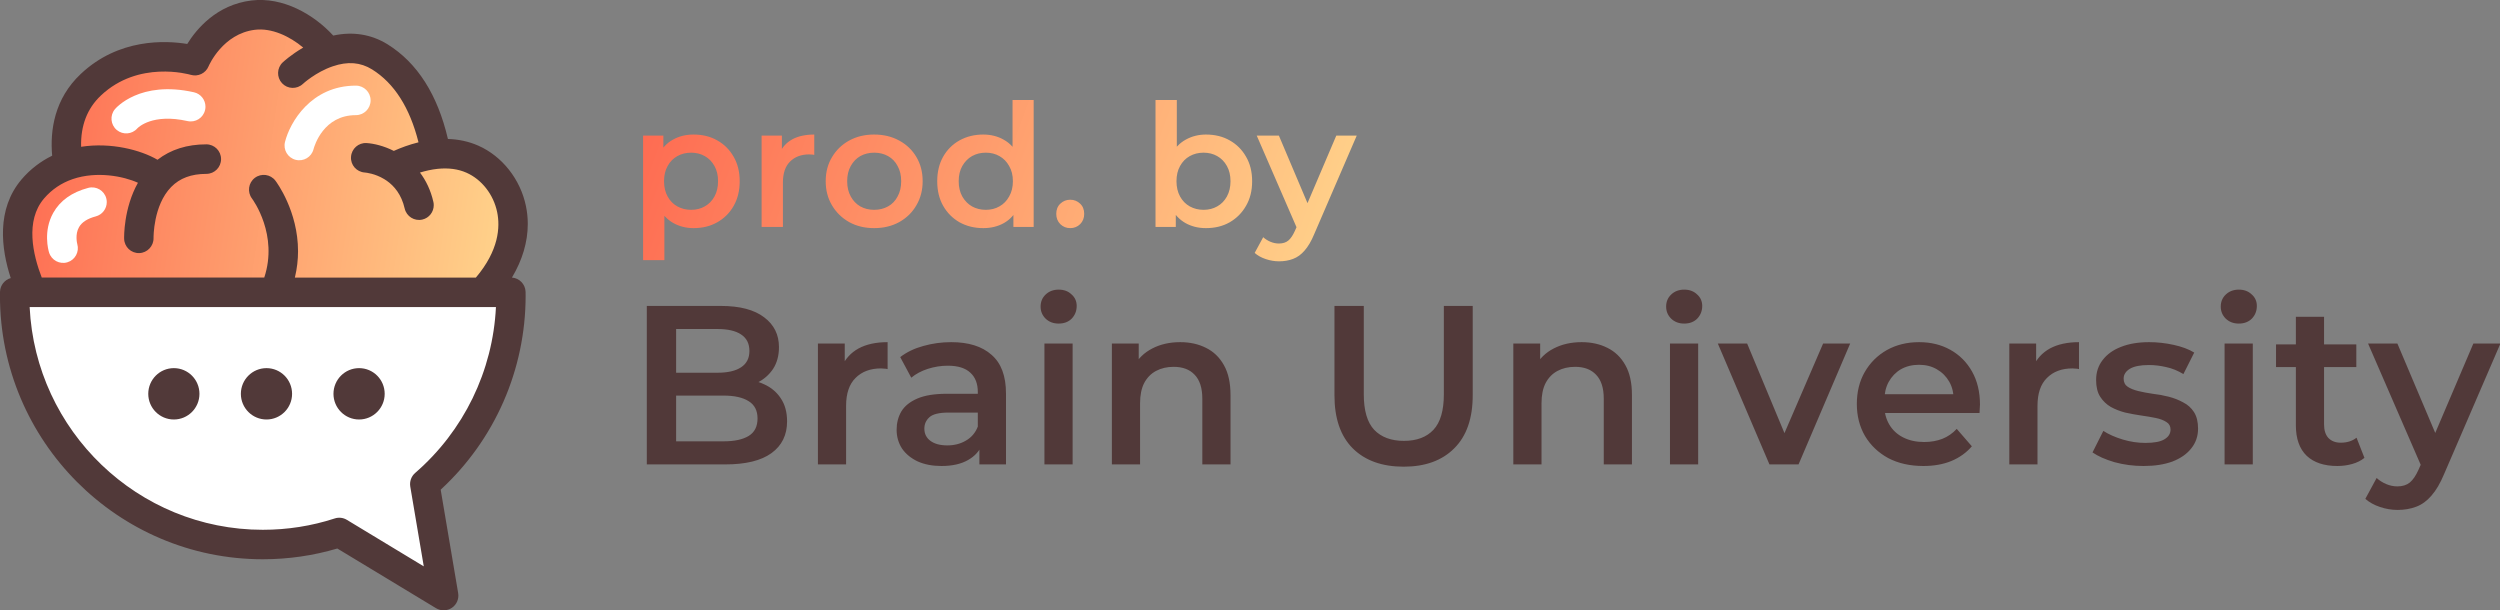 <svg width="213" height="52" viewBox="0 0 213 52" fill="none" xmlns="http://www.w3.org/2000/svg">
<rect x="0" y="0" width="213" height="52" fill="#808080" stroke="none"/>
<path d="M55.107 39.568V26.065H61.41C63.024 26.065 64.254 26.386 65.099 27.029C65.945 27.66 66.368 28.508 66.368 29.576C66.368 30.296 66.201 30.913 65.868 31.428C65.535 31.929 65.087 32.322 64.523 32.604C63.972 32.874 63.37 33.01 62.717 33.01L63.062 32.315C63.818 32.315 64.497 32.456 65.099 32.739C65.701 33.01 66.175 33.408 66.521 33.935C66.88 34.463 67.059 35.119 67.059 35.903C67.059 37.061 66.617 37.961 65.733 38.604C64.85 39.247 63.536 39.568 61.794 39.568H55.107ZM57.605 37.601H61.641C62.576 37.601 63.293 37.446 63.793 37.138C64.292 36.829 64.542 36.334 64.542 35.652C64.542 34.984 64.292 34.495 63.793 34.186C63.293 33.865 62.576 33.704 61.641 33.704H57.413V31.756H61.141C62.012 31.756 62.678 31.601 63.139 31.293C63.613 30.984 63.85 30.521 63.85 29.904C63.85 29.273 63.613 28.804 63.139 28.495C62.678 28.187 62.012 28.032 61.141 28.032H57.605V37.601ZM69.687 39.568V29.267H71.973V32.103L71.704 31.273C72.012 30.579 72.492 30.052 73.145 29.691C73.811 29.331 74.638 29.151 75.624 29.151V31.447C75.522 31.421 75.425 31.408 75.336 31.408C75.246 31.395 75.156 31.389 75.067 31.389C74.157 31.389 73.433 31.659 72.895 32.199C72.358 32.727 72.088 33.517 72.088 34.572V39.568H69.687ZM83.444 39.568V37.485L83.309 37.041V33.395C83.309 32.688 83.098 32.141 82.675 31.756C82.252 31.357 81.612 31.158 80.754 31.158C80.177 31.158 79.607 31.248 79.043 31.428C78.493 31.608 78.025 31.858 77.641 32.18L76.699 30.424C77.25 30 77.903 29.685 78.659 29.479C79.428 29.261 80.222 29.151 81.042 29.151C82.528 29.151 83.674 29.511 84.481 30.232C85.301 30.939 85.711 32.038 85.711 33.53V39.568H83.444ZM80.216 39.703C79.447 39.703 78.775 39.575 78.198 39.318C77.622 39.048 77.173 38.681 76.853 38.218C76.546 37.742 76.392 37.209 76.392 36.617C76.392 36.038 76.526 35.517 76.795 35.054C77.077 34.591 77.532 34.225 78.16 33.955C78.787 33.685 79.62 33.55 80.657 33.55H83.636V35.151H80.831C80.011 35.151 79.46 35.286 79.178 35.556C78.896 35.813 78.755 36.135 78.755 36.52C78.755 36.958 78.928 37.305 79.274 37.562C79.62 37.819 80.1 37.948 80.715 37.948C81.305 37.948 81.83 37.813 82.291 37.543C82.765 37.273 83.104 36.874 83.309 36.347L83.713 37.794C83.482 38.398 83.066 38.867 82.464 39.202C81.874 39.536 81.125 39.703 80.216 39.703ZM88.986 39.568V29.267H91.388V39.568H88.986ZM90.196 27.569C89.748 27.569 89.376 27.428 89.082 27.145C88.8 26.862 88.659 26.521 88.659 26.123C88.659 25.711 88.8 25.37 89.082 25.1C89.376 24.817 89.748 24.676 90.196 24.676C90.645 24.676 91.01 24.811 91.292 25.081C91.586 25.338 91.734 25.666 91.734 26.065C91.734 26.489 91.593 26.849 91.311 27.145C91.029 27.428 90.657 27.569 90.196 27.569ZM100.555 29.151C101.374 29.151 102.105 29.312 102.745 29.634C103.398 29.955 103.911 30.45 104.282 31.119C104.654 31.775 104.84 32.624 104.84 33.665V39.568H102.438V33.974C102.438 33.061 102.22 32.379 101.784 31.929C101.362 31.479 100.766 31.254 99.997 31.254C99.434 31.254 98.934 31.37 98.499 31.601C98.063 31.833 97.724 32.18 97.48 32.643C97.25 33.093 97.134 33.665 97.134 34.36V39.568H94.732V29.267H97.019V32.045L96.615 31.196C96.974 30.54 97.493 30.039 98.172 29.691C98.864 29.331 99.658 29.151 100.555 29.151ZM119.595 39.761C117.751 39.761 116.303 39.24 115.253 38.199C114.215 37.157 113.696 35.652 113.696 33.685V26.065H116.194V33.588C116.194 34.977 116.489 35.987 117.078 36.617C117.68 37.247 118.526 37.562 119.615 37.562C120.704 37.562 121.543 37.247 122.132 36.617C122.721 35.987 123.016 34.977 123.016 33.588V26.065H125.475V33.685C125.475 35.652 124.95 37.157 123.9 38.199C122.862 39.24 121.427 39.761 119.595 39.761ZM134.757 29.151C135.577 29.151 136.308 29.312 136.948 29.634C137.601 29.955 138.114 30.45 138.485 31.119C138.857 31.775 139.042 32.624 139.042 33.665V39.568H136.641V33.974C136.641 33.061 136.423 32.379 135.987 31.929C135.565 31.479 134.969 31.254 134.2 31.254C133.637 31.254 133.137 31.37 132.701 31.601C132.266 31.833 131.926 32.18 131.683 32.643C131.452 33.093 131.337 33.665 131.337 34.36V39.568H128.935V29.267H131.222V32.045L130.818 31.196C131.177 30.54 131.696 30.039 132.375 29.691C133.067 29.331 133.861 29.151 134.757 29.151ZM142.282 39.568V29.267H144.684V39.568H142.282ZM143.492 27.569C143.044 27.569 142.672 27.428 142.378 27.145C142.096 26.862 141.955 26.521 141.955 26.123C141.955 25.711 142.096 25.37 142.378 25.1C142.672 24.817 143.044 24.676 143.492 24.676C143.941 24.676 144.306 24.811 144.588 25.081C144.882 25.338 145.029 25.666 145.029 26.065C145.029 26.489 144.889 26.849 144.607 27.145C144.325 27.428 143.953 27.569 143.492 27.569ZM150.757 39.568L146.357 29.267H148.855L152.64 38.353H151.41L155.33 29.267H157.636L153.236 39.568H150.757ZM163.871 39.703C162.73 39.703 161.731 39.478 160.873 39.028C160.027 38.565 159.368 37.935 158.894 37.138C158.433 36.34 158.202 35.434 158.202 34.418C158.202 33.389 158.426 32.482 158.875 31.698C159.336 30.9 159.963 30.277 160.758 29.826C161.565 29.376 162.481 29.151 163.505 29.151C164.505 29.151 165.395 29.37 166.176 29.807C166.958 30.244 167.573 30.862 168.021 31.659C168.469 32.456 168.694 33.395 168.694 34.476C168.694 34.578 168.687 34.694 168.674 34.823C168.674 34.952 168.668 35.074 168.655 35.189H160.104V33.588H167.387L166.445 34.09C166.458 33.498 166.336 32.977 166.08 32.527C165.824 32.077 165.472 31.723 165.023 31.466C164.588 31.209 164.082 31.08 163.505 31.08C162.916 31.08 162.397 31.209 161.949 31.466C161.513 31.723 161.168 32.084 160.911 32.547C160.668 32.997 160.546 33.53 160.546 34.148V34.533C160.546 35.151 160.687 35.697 160.969 36.173C161.251 36.649 161.648 37.016 162.16 37.273C162.673 37.53 163.262 37.659 163.928 37.659C164.505 37.659 165.023 37.569 165.485 37.389C165.946 37.209 166.356 36.926 166.714 36.54L168.002 38.025C167.541 38.565 166.958 38.983 166.253 39.279C165.561 39.562 164.767 39.703 163.871 39.703ZM171.193 39.568V29.267H173.479V32.103L173.21 31.273C173.518 30.579 173.998 30.052 174.651 29.691C175.318 29.331 176.144 29.151 177.13 29.151V31.447C177.028 31.421 176.932 31.408 176.842 31.408C176.752 31.395 176.663 31.389 176.573 31.389C175.663 31.389 174.94 31.659 174.402 32.199C173.864 32.727 173.595 33.517 173.595 34.572V39.568H171.193ZM182.624 39.703C181.766 39.703 180.94 39.594 180.146 39.376C179.364 39.144 178.743 38.867 178.282 38.546L179.204 36.713C179.665 37.009 180.216 37.254 180.857 37.446C181.497 37.639 182.138 37.736 182.778 37.736C183.534 37.736 184.078 37.633 184.411 37.427C184.757 37.221 184.93 36.945 184.93 36.598C184.93 36.315 184.815 36.102 184.584 35.961C184.354 35.807 184.053 35.691 183.681 35.614C183.31 35.537 182.893 35.466 182.432 35.402C181.984 35.337 181.529 35.254 181.068 35.151C180.62 35.035 180.21 34.874 179.838 34.669C179.467 34.45 179.166 34.16 178.935 33.8C178.705 33.44 178.589 32.965 178.589 32.373C178.589 31.717 178.775 31.151 179.147 30.675C179.518 30.187 180.037 29.814 180.703 29.556C181.382 29.286 182.183 29.151 183.105 29.151C183.797 29.151 184.495 29.229 185.199 29.383C185.904 29.537 186.487 29.756 186.948 30.039L186.026 31.871C185.539 31.576 185.046 31.376 184.546 31.273C184.059 31.158 183.572 31.1 183.086 31.1C182.355 31.1 181.811 31.209 181.452 31.428C181.106 31.646 180.934 31.923 180.934 32.257C180.934 32.566 181.049 32.797 181.279 32.952C181.51 33.106 181.811 33.228 182.183 33.318C182.554 33.408 182.964 33.485 183.412 33.55C183.873 33.601 184.328 33.685 184.777 33.8C185.225 33.916 185.635 34.077 186.006 34.283C186.391 34.476 186.698 34.752 186.929 35.112C187.159 35.472 187.275 35.942 187.275 36.52C187.275 37.163 187.082 37.723 186.698 38.199C186.327 38.675 185.795 39.048 185.103 39.318C184.411 39.575 183.585 39.703 182.624 39.703ZM189.535 39.568V29.267H191.937V39.568H189.535ZM190.746 27.569C190.297 27.569 189.926 27.428 189.631 27.145C189.349 26.862 189.208 26.521 189.208 26.123C189.208 25.711 189.349 25.37 189.631 25.1C189.926 24.817 190.297 24.676 190.746 24.676C191.194 24.676 191.559 24.811 191.841 25.081C192.136 25.338 192.283 25.666 192.283 26.065C192.283 26.489 192.142 26.849 191.86 27.145C191.578 27.428 191.207 27.569 190.746 27.569ZM199.144 39.703C198.017 39.703 197.146 39.414 196.531 38.835C195.916 38.244 195.608 37.376 195.608 36.231V26.991H198.01V36.173C198.01 36.662 198.132 37.041 198.375 37.311C198.632 37.581 198.984 37.717 199.432 37.717C199.97 37.717 200.419 37.575 200.777 37.292L201.45 39.009C201.168 39.24 200.822 39.414 200.412 39.53C200.002 39.646 199.579 39.703 199.144 39.703ZM193.917 31.273V29.344H200.758V31.273H193.917ZM204.275 43.446C203.776 43.446 203.276 43.362 202.776 43.195C202.277 43.028 201.861 42.797 201.527 42.501L202.488 40.726C202.732 40.944 203.007 41.118 203.314 41.247C203.622 41.375 203.936 41.44 204.256 41.44C204.692 41.44 205.044 41.33 205.313 41.112C205.582 40.893 205.832 40.527 206.062 40.012L206.658 38.662L206.85 38.372L210.731 29.267H213.037L208.234 40.398C207.913 41.17 207.555 41.781 207.157 42.231C206.773 42.681 206.338 42.996 205.851 43.176C205.377 43.356 204.852 43.446 204.275 43.446ZM206.389 39.935L201.758 29.267H204.256L208.022 38.16L206.389 39.935Z" fill="#513939"/>
<path d="M59.088 19.436C58.459 19.436 57.883 19.29 57.36 18.999C56.847 18.707 56.436 18.27 56.126 17.687C55.826 17.094 55.676 16.346 55.676 15.442C55.676 14.529 55.821 13.781 56.112 13.198C56.412 12.615 56.818 12.182 57.331 11.9C57.844 11.609 58.43 11.463 59.088 11.463C59.853 11.463 60.525 11.629 61.106 11.959C61.696 12.289 62.161 12.751 62.5 13.344C62.848 13.936 63.022 14.636 63.022 15.442C63.022 16.249 62.848 16.953 62.5 17.556C62.161 18.149 61.696 18.61 61.106 18.941C60.525 19.271 59.853 19.436 59.088 19.436ZM54.791 22.162V11.551H56.518V13.387L56.46 15.457L56.605 17.527V22.162H54.791ZM58.885 17.877C59.32 17.877 59.708 17.779 60.046 17.585C60.395 17.391 60.67 17.109 60.874 16.74C61.077 16.37 61.178 15.938 61.178 15.442C61.178 14.937 61.077 14.505 60.874 14.145C60.67 13.776 60.395 13.494 60.046 13.3C59.708 13.105 59.32 13.008 58.885 13.008C58.449 13.008 58.057 13.105 57.709 13.3C57.36 13.494 57.084 13.776 56.881 14.145C56.678 14.505 56.576 14.937 56.576 15.442C56.576 15.938 56.678 16.37 56.881 16.74C57.084 17.109 57.36 17.391 57.709 17.585C58.057 17.779 58.449 17.877 58.885 17.877ZM64.889 19.334V11.551H66.616V13.693L66.413 13.067C66.645 12.542 67.008 12.143 67.502 11.871C68.005 11.599 68.629 11.463 69.375 11.463V13.198C69.297 13.178 69.225 13.169 69.157 13.169C69.089 13.159 69.021 13.154 68.954 13.154C68.266 13.154 67.72 13.358 67.313 13.766C66.907 14.165 66.704 14.762 66.704 15.559V19.334H64.889ZM74.473 19.436C73.679 19.436 72.973 19.266 72.353 18.926C71.734 18.576 71.245 18.1 70.887 17.497C70.529 16.895 70.35 16.21 70.35 15.442C70.35 14.665 70.529 13.98 70.887 13.387C71.245 12.785 71.734 12.313 72.353 11.973C72.973 11.633 73.679 11.463 74.473 11.463C75.276 11.463 75.987 11.633 76.607 11.973C77.236 12.313 77.725 12.78 78.073 13.373C78.431 13.965 78.61 14.655 78.61 15.442C78.61 16.21 78.431 16.895 78.073 17.497C77.725 18.1 77.236 18.576 76.607 18.926C75.987 19.266 75.276 19.436 74.473 19.436ZM74.473 17.877C74.918 17.877 75.315 17.779 75.663 17.585C76.012 17.391 76.283 17.109 76.476 16.74C76.68 16.37 76.781 15.938 76.781 15.442C76.781 14.937 76.68 14.505 76.476 14.145C76.283 13.776 76.012 13.494 75.663 13.3C75.315 13.105 74.923 13.008 74.487 13.008C74.042 13.008 73.645 13.105 73.297 13.3C72.958 13.494 72.687 13.776 72.484 14.145C72.281 14.505 72.179 14.937 72.179 15.442C72.179 15.938 72.281 16.37 72.484 16.74C72.687 17.109 72.958 17.391 73.297 17.585C73.645 17.779 74.037 17.877 74.473 17.877ZM83.772 19.436C83.027 19.436 82.354 19.271 81.754 18.941C81.163 18.6 80.699 18.134 80.36 17.541C80.022 16.948 79.852 16.249 79.852 15.442C79.852 14.636 80.022 13.936 80.36 13.344C80.699 12.751 81.163 12.289 81.754 11.959C82.354 11.629 83.027 11.463 83.772 11.463C84.421 11.463 85.001 11.609 85.514 11.9C86.027 12.182 86.433 12.615 86.734 13.198C87.034 13.781 87.184 14.529 87.184 15.442C87.184 16.346 87.039 17.094 86.748 17.687C86.458 18.27 86.056 18.707 85.543 18.999C85.03 19.29 84.44 19.436 83.772 19.436ZM83.99 17.877C84.425 17.877 84.813 17.779 85.151 17.585C85.5 17.391 85.775 17.109 85.979 16.74C86.192 16.37 86.298 15.938 86.298 15.442C86.298 14.937 86.192 14.505 85.979 14.145C85.775 13.776 85.5 13.494 85.151 13.3C84.813 13.105 84.425 13.008 83.99 13.008C83.554 13.008 83.162 13.105 82.814 13.3C82.475 13.494 82.199 13.776 81.986 14.145C81.783 14.505 81.681 14.937 81.681 15.442C81.681 15.938 81.783 16.37 81.986 16.74C82.199 17.109 82.475 17.391 82.814 17.585C83.162 17.779 83.554 17.877 83.99 17.877ZM86.342 19.334V17.497L86.414 15.428L86.269 13.358V8.519H88.069V19.334H86.342ZM91.184 19.436C90.855 19.436 90.574 19.324 90.342 19.101C90.11 18.868 89.993 18.576 89.993 18.226C89.993 17.857 90.11 17.566 90.342 17.352C90.574 17.128 90.855 17.017 91.184 17.017C91.513 17.017 91.794 17.128 92.026 17.352C92.258 17.566 92.374 17.857 92.374 18.226C92.374 18.576 92.258 18.868 92.026 19.101C91.794 19.324 91.513 19.436 91.184 19.436ZM102.748 19.436C102.09 19.436 101.504 19.29 100.991 18.999C100.478 18.707 100.072 18.27 99.771 17.687C99.481 17.094 99.336 16.346 99.336 15.442C99.336 14.529 99.486 13.781 99.786 13.198C100.095 12.615 100.507 12.182 101.02 11.9C101.543 11.609 102.119 11.463 102.748 11.463C103.512 11.463 104.185 11.629 104.766 11.959C105.356 12.289 105.821 12.751 106.159 13.344C106.508 13.936 106.682 14.636 106.682 15.442C106.682 16.249 106.508 16.948 106.159 17.541C105.821 18.134 105.356 18.6 104.766 18.941C104.185 19.271 103.512 19.436 102.748 19.436ZM98.45 19.334V8.519H100.265V13.358L100.12 15.428L100.178 17.497V19.334H98.45ZM102.544 17.877C102.98 17.877 103.367 17.779 103.706 17.585C104.054 17.391 104.33 17.109 104.533 16.74C104.737 16.37 104.838 15.938 104.838 15.442C104.838 14.937 104.737 14.505 104.533 14.145C104.33 13.776 104.054 13.494 103.706 13.3C103.367 13.105 102.98 13.008 102.544 13.008C102.109 13.008 101.717 13.105 101.368 13.3C101.02 13.494 100.744 13.776 100.541 14.145C100.338 14.505 100.236 14.937 100.236 15.442C100.236 15.938 100.338 16.37 100.541 16.74C100.744 17.109 101.02 17.391 101.368 17.585C101.717 17.779 102.109 17.877 102.544 17.877ZM108.975 22.264C108.597 22.264 108.22 22.201 107.842 22.074C107.465 21.948 107.15 21.773 106.898 21.549L107.624 20.209C107.808 20.374 108.016 20.505 108.249 20.602C108.481 20.699 108.718 20.748 108.96 20.748C109.289 20.748 109.555 20.665 109.759 20.5C109.962 20.335 110.151 20.058 110.325 19.669L110.775 18.649L110.92 18.43L113.853 11.551H115.595L111.965 19.961C111.723 20.544 111.452 21.005 111.152 21.345C110.862 21.686 110.533 21.924 110.165 22.06C109.807 22.196 109.41 22.264 108.975 22.264ZM110.572 19.611L107.073 11.551H108.96L111.806 18.27L110.572 19.611Z" fill="url(#paint0_linear_313_28)"/>
<path d="M2.645 22.563C2.645 22.563 1.449 16.574 4.111 15.435C6.772 14.297 5.769 12.559 5.769 12.559C5.769 12.559 6.277 7.764 9.721 6.614C13.165 5.463 16.349 5.4 16.349 5.4C16.349 5.4 19.482 2.075 21.99 2.075C24.498 2.075 27.153 3.864 27.153 3.864C27.153 3.864 29.654 3.423 31.997 5.239C34.34 7.055 36.586 12.461 36.586 12.461C36.586 12.461 39.544 12.147 41.493 15.179C43.442 18.212 43.819 19.209 42.99 21.349C42.161 23.489 40.441 25.218 40.441 25.218L2.866 24.642L2.645 22.563Z" fill="url(#paint1_linear_313_28)"/>
<path d="M43.17 25.164H2.114V29.472L6.234 38.368L13.515 44.648L22.653 46.706L29.271 45.184L34.758 48.956H36.978V40.554C38.558 38.246 41.859 33.292 42.423 31.937C42.986 30.583 43.156 26.857 43.17 25.164Z" fill="white"/>
<path d="M35.373 40.294C35.04 40.582 34.884 41.021 34.955 41.457L36.105 48.254L29.552 44.29C29.241 44.102 28.861 44.058 28.516 44.173C26.55 44.814 24.489 45.138 22.389 45.138C11.748 45.138 3.032 36.711 2.526 26.164H2.752H2.755H42.254C41.989 31.607 39.515 36.711 35.373 40.294ZM3.751 16.913C4.412 16.14 5.241 15.582 6.213 15.253C8.238 14.568 10.515 15.007 11.753 15.572C10.528 17.747 10.572 20.211 10.576 20.34C10.593 21.035 11.169 21.583 11.862 21.564C12.552 21.544 13.097 20.962 13.082 20.277C13.082 20.233 13.051 17.5 14.582 15.933C15.318 15.18 16.298 14.814 17.581 14.814C18.274 14.814 18.835 14.251 18.835 13.556C18.835 12.861 18.274 12.298 17.581 12.298C15.938 12.298 14.543 12.74 13.42 13.612C12.02 12.793 9.485 12.106 6.911 12.506C6.865 10.702 7.431 9.232 8.605 8.13C11.799 5.122 16.077 6.324 16.257 6.377C16.869 6.555 17.523 6.246 17.768 5.653C17.814 5.546 18.988 2.872 21.72 2.538C23.128 2.365 24.661 3.072 25.833 4.054C24.793 4.659 24.129 5.276 24.088 5.315C23.582 5.79 23.558 6.585 24.032 7.092C24.506 7.599 25.298 7.623 25.804 7.15C25.811 7.143 26.9 6.141 28.353 5.649C29.625 5.215 30.718 5.302 31.705 5.917C33.591 7.092 34.918 9.178 35.657 12.125C34.86 12.323 34.143 12.591 33.552 12.857C32.692 12.423 31.846 12.228 31.241 12.189C30.548 12.142 29.953 12.669 29.907 13.361C29.855 14.053 30.381 14.648 31.068 14.697C31.219 14.709 31.958 14.794 32.724 15.253C32.792 15.306 32.865 15.353 32.94 15.392C33.582 15.838 34.206 16.569 34.478 17.764C34.634 18.441 35.307 18.863 35.983 18.707C36.564 18.573 36.955 18.056 36.955 17.483C36.955 17.391 36.946 17.296 36.924 17.201C36.693 16.189 36.284 15.367 35.781 14.702C36.245 14.56 36.758 14.441 37.288 14.385C38.205 14.29 39.031 14.4 39.741 14.714C41.048 15.292 42.05 16.576 42.358 18.073C42.623 19.355 42.502 21.34 40.545 23.65H25.123C25.31 22.87 25.393 22.12 25.393 21.41C25.393 17.993 23.573 15.536 23.468 15.397C23.05 14.843 22.262 14.736 21.711 15.155C21.159 15.575 21.052 16.362 21.468 16.913C21.572 17.054 23.718 20.016 22.515 23.648H3.557C2.806 21.705 2.13 18.809 3.751 16.913ZM44.784 25.189C44.784 25.076 44.784 24.962 44.779 24.855C44.755 24.211 44.249 23.694 43.618 23.648C44.507 22.161 44.967 20.608 44.967 19.08C44.967 18.568 44.915 18.061 44.811 17.559C44.342 15.28 42.784 13.305 40.747 12.408C39.952 12.057 39.087 11.869 38.163 11.84C37.283 8.067 35.558 5.356 33.025 3.779C31.64 2.918 30.052 2.665 28.392 3.031C26.732 1.219 24.102 -0.287 21.417 0.042C18.444 0.405 16.728 2.494 15.953 3.745C14.108 3.442 10.117 3.252 6.887 6.295C4.631 8.415 4.254 11.104 4.444 13.266C3.45 13.749 2.577 14.422 1.846 15.275C-0.332 17.829 0.103 21.203 0.915 23.692C0.404 23.836 0.023 24.296 0.001 24.852C-0.004 24.962 -0.004 25.074 -0.004 25.189C-0.004 37.574 10.042 47.649 22.391 47.649C24.559 47.649 26.691 47.34 28.74 46.733L37.152 51.82C37.572 52.073 38.1 52.059 38.506 51.783C38.912 51.508 39.118 51.018 39.036 50.533L37.546 41.721C42.157 37.474 44.784 31.49 44.784 25.189Z" fill="#513939"/>
<path d="M16.526 7.862C11.92 6.826 9.876 9.2 9.791 9.302C9.346 9.836 9.417 10.628 9.949 11.075C10.474 11.513 11.252 11.45 11.699 10.938C11.782 10.853 12.992 9.644 15.977 10.316C16.652 10.467 17.323 10.043 17.474 9.366C17.496 9.273 17.506 9.18 17.506 9.088C17.506 8.513 17.109 7.993 16.526 7.862Z" fill="white"/>
<path d="M7.524 16.006C6.124 16.374 5.12 17.091 4.534 18.139C3.666 19.694 4.123 21.327 4.179 21.508C4.381 22.173 5.081 22.546 5.744 22.346C6.403 22.146 6.777 21.449 6.583 20.789C6.573 20.75 6.374 19.974 6.734 19.351C6.974 18.929 7.456 18.622 8.16 18.436C8.724 18.288 9.096 17.778 9.096 17.22C9.096 17.115 9.084 17.008 9.055 16.901C8.88 16.233 8.195 15.831 7.524 16.006Z" fill="white"/>
<path d="M30.322 7.296C26.494 7.296 24.698 10.434 24.282 12.091C24.112 12.764 24.52 13.449 25.194 13.617C25.864 13.785 26.543 13.381 26.713 12.71C26.793 12.408 27.564 9.81 30.322 9.81C31.015 9.81 31.576 9.246 31.576 8.552C31.576 7.859 31.015 7.296 30.322 7.296Z" fill="white"/>
<path d="M12.632 33.554C12.632 32.345 13.609 31.365 14.813 31.365C16.018 31.365 16.993 32.345 16.993 33.554C16.993 34.761 16.016 35.741 14.813 35.741C13.607 35.741 12.632 34.761 12.632 33.554Z" fill="#513939"/>
<path d="M20.522 33.554C20.522 32.345 21.499 31.365 22.705 31.365C23.91 31.365 24.885 32.345 24.885 33.554C24.885 34.761 23.908 35.741 22.705 35.741C21.499 35.741 20.522 34.761 20.522 33.554Z" fill="#513939"/>
<path d="M28.412 33.554C28.412 32.345 29.389 31.365 30.594 31.365C31.8 31.365 32.775 32.345 32.775 33.554C32.775 34.761 31.797 35.741 30.594 35.741C29.389 35.741 28.412 34.761 28.412 33.554Z" fill="#513939"/>
<defs>
<linearGradient id="paint0_linear_313_28" x1="54.791" y1="8.519" x2="112.914" y2="29.64" gradientUnits="userSpaceOnUse">
<stop stop-color="#FE6A51"/>
<stop offset="1" stop-color="#FFD58C"/>
</linearGradient>
<linearGradient id="paint1_linear_313_28" x1="2.377" y1="2.075" x2="45.852" y2="8.405" gradientUnits="userSpaceOnUse">
<stop stop-color="#FE6A51"/>
<stop offset="1" stop-color="#FFD58C"/>
</linearGradient>
</defs>
</svg>
